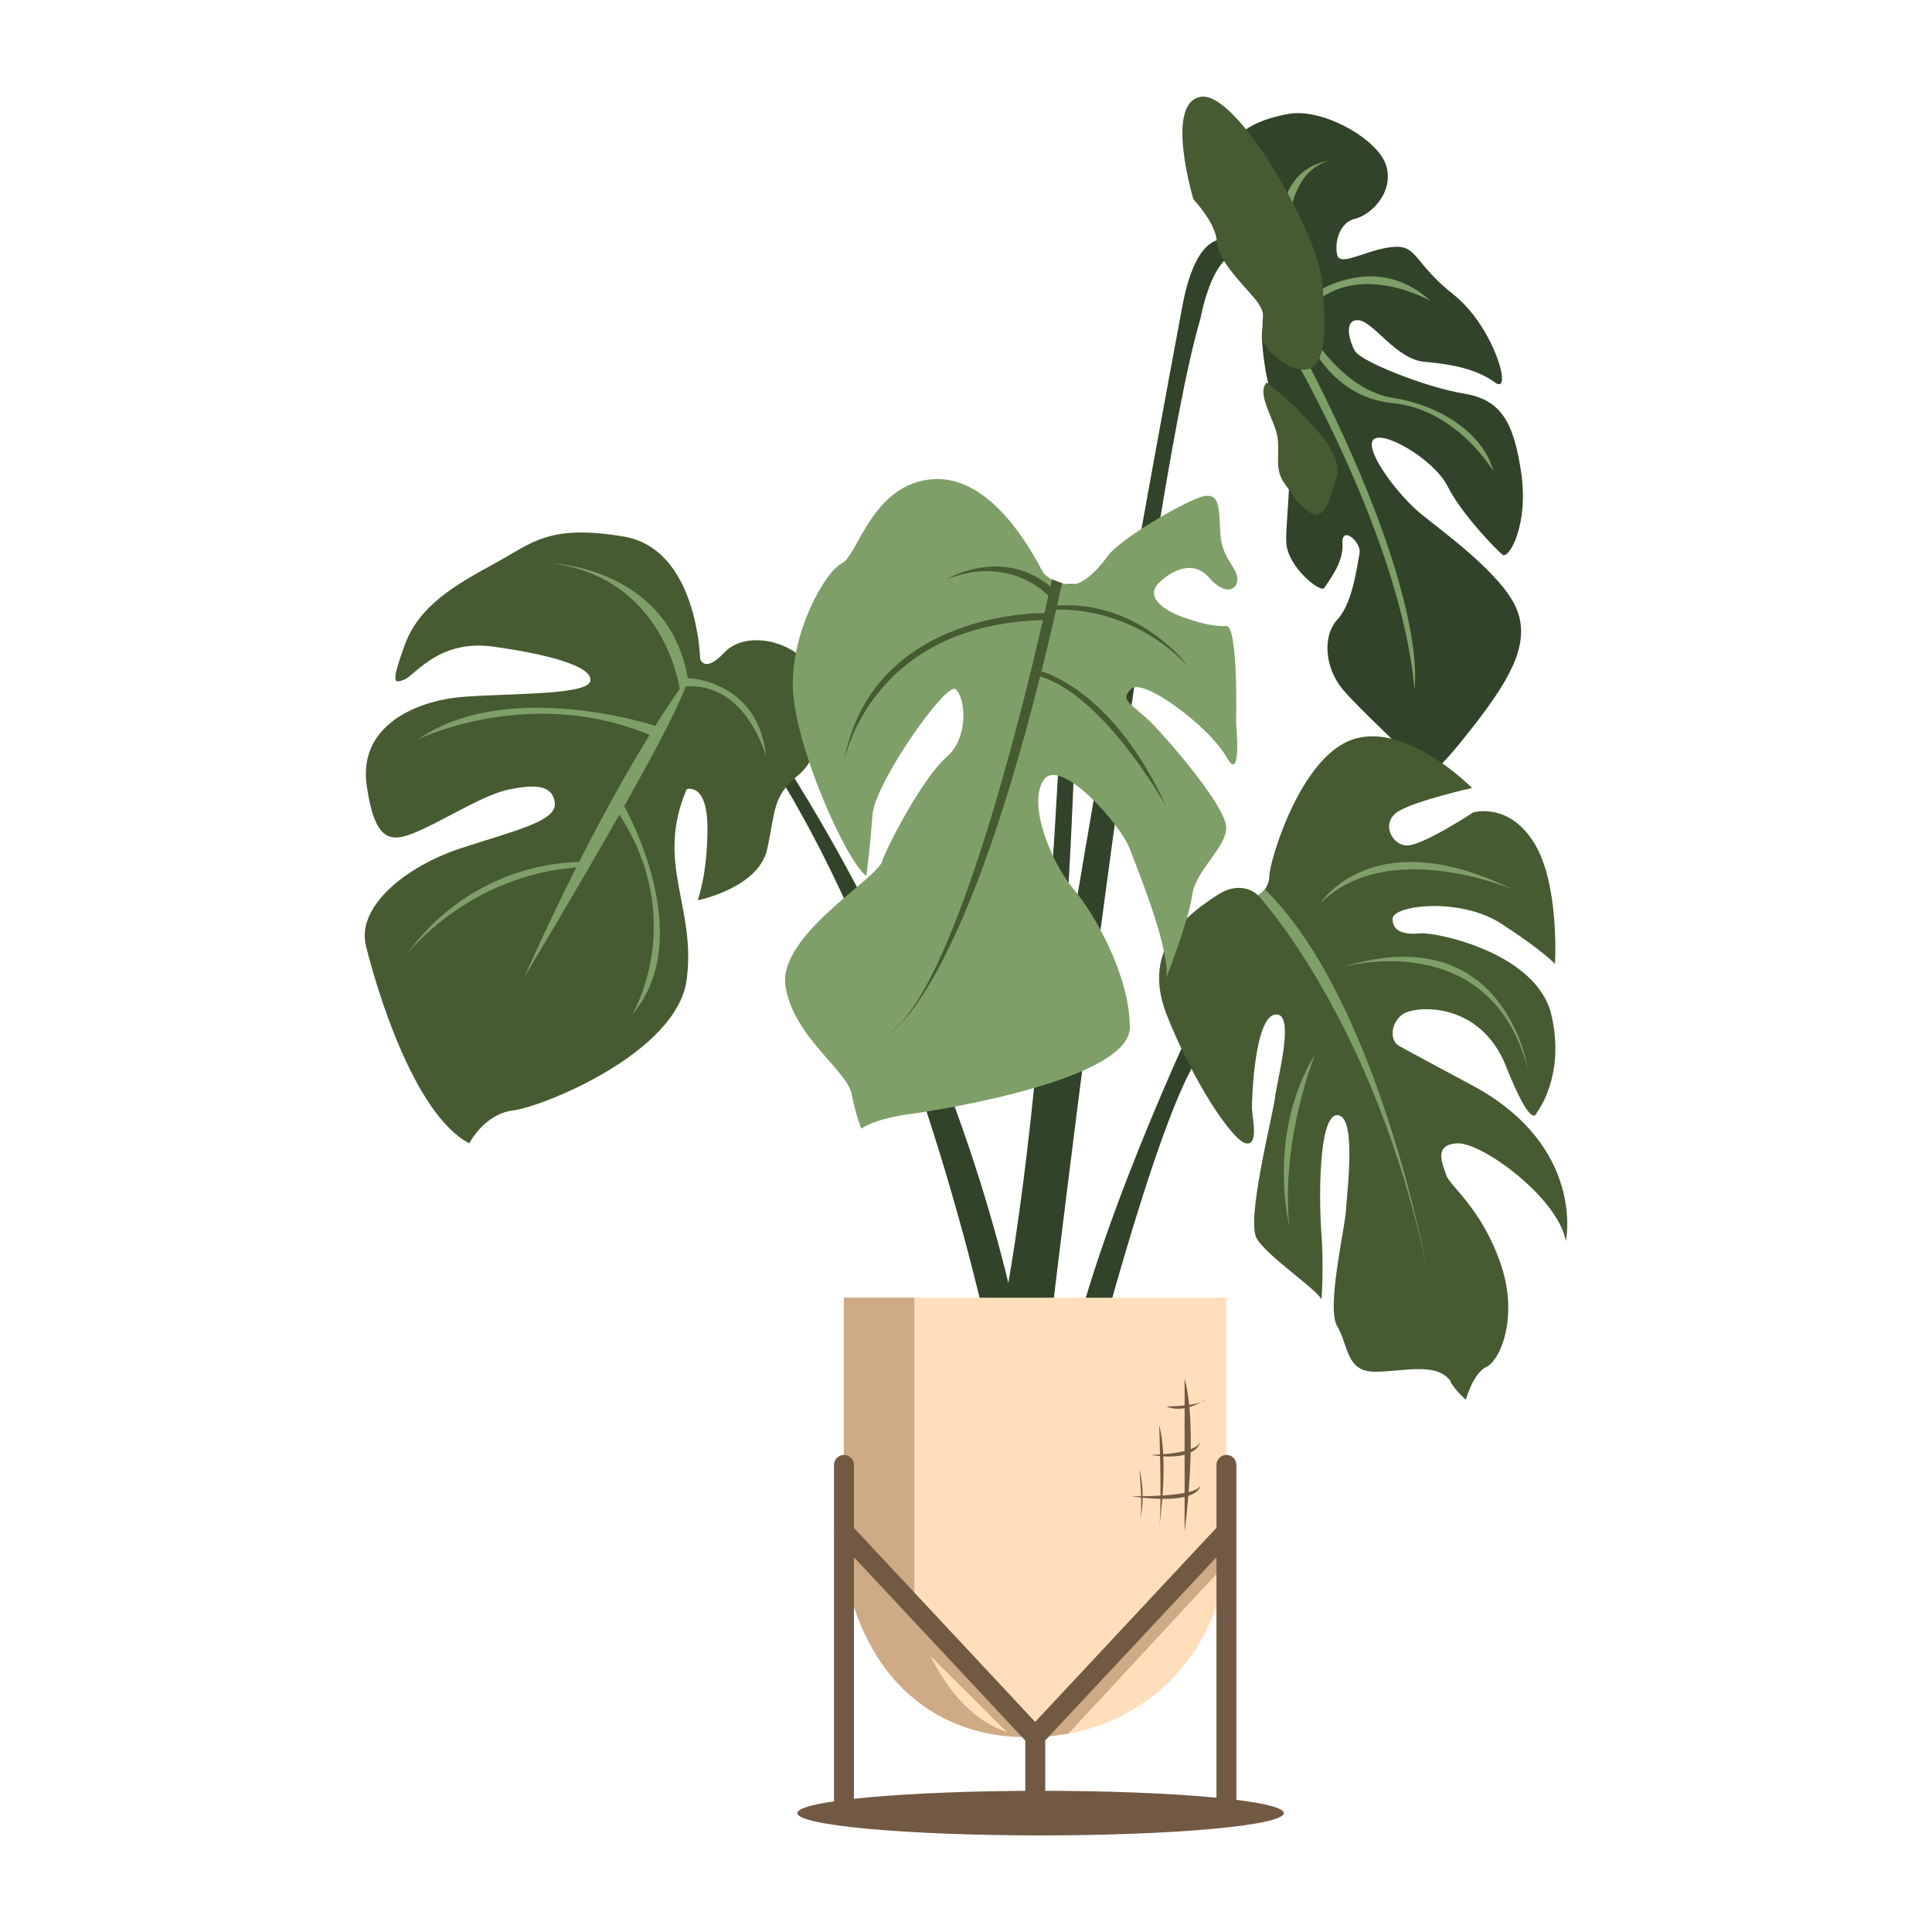 <svg width="120" height="120" viewBox="0 0 120 120" fill="none" xmlns="http://www.w3.org/2000/svg">
<path d="M64.632 114C72.976 114 79.74 113.38 79.74 112.615C79.74 111.85 72.976 111.23 64.632 111.23C56.288 111.23 49.524 111.85 49.524 112.615C49.524 113.38 56.288 114 64.632 114Z" fill="#725943"/>
<path d="M73.8 64.214C73.8 64.214 66.382 80.143 65.969 87.734H67.169C67.169 87.734 71.82 69.228 74.551 65.486L73.8 64.214Z" fill="#314329"/>
<path d="M76.174 14.911C76.174 14.911 74.342 14.191 73.44 19.008C72.538 23.825 61.584 82.519 62.813 87.727H64.606C64.606 87.727 71.218 30.943 74.558 19.807C74.558 19.807 75.259 15.864 76.855 15.787L76.174 14.911Z" fill="#314329"/>
<path d="M66.24 36.276C66.24 36.276 65.254 70.409 61.462 85.351H63.862C63.862 85.351 67.306 53.57 66.816 36.276H66.24Z" fill="#314329"/>
<path d="M45.082 42.117C45.082 42.117 58.478 58.905 63.434 83.277H61.462C61.462 83.277 55.906 56.637 44.803 43.113L45.082 42.117Z" fill="#314329"/>
<path d="M43.486 40.903C43.486 40.903 43.334 34.078 38.707 33.319C34.08 32.561 33.094 33.698 30.742 34.987C28.39 36.276 26.04 37.565 25.13 40.08C24.221 42.595 24.523 42.432 25.13 42.204C25.738 41.976 27.254 39.701 30.59 40.157C33.926 40.613 36.886 41.376 36.66 42.317C36.434 43.258 30.66 43.037 28.238 43.337C25.817 43.637 22.238 45.081 22.778 48.799C23.318 52.517 24.372 52.363 26.191 51.53C28.01 50.697 30.137 49.33 31.654 49.027C33.17 48.725 34.32 48.72 34.459 49.853C34.598 50.986 32.184 51.533 28.699 52.661C25.214 53.789 22.14 56.301 22.726 58.728C23.311 61.154 25.661 69.194 29.15 71.016C29.15 71.016 30.06 69.194 31.879 68.969C33.698 68.743 42.043 65.402 42.65 60.852C43.258 56.301 40.68 53.652 42.65 49.02C42.65 49.02 43.942 48.564 43.942 51.446C43.942 54.329 43.334 55.92 43.334 55.92C43.334 55.92 47.126 55.161 47.654 52.733C48.182 50.304 47.959 49.471 49.627 48.105C51.295 46.74 51.307 42.948 50.234 41.357C49.162 39.766 46.289 39.156 45 40.522C43.711 41.887 43.486 40.903 43.486 40.903Z" fill="#465B31"/>
<path d="M42.72 42.117C41.506 35.215 34.224 34.987 34.224 34.987C41.304 35.846 42.218 42.799 42.218 42.799C41.87 43.279 41.345 44.064 40.673 45.132L40.702 45.084C40.702 45.084 31.57 42.067 25.982 45.91C25.982 45.91 32.942 42.535 40.349 45.65C39.202 47.508 37.685 50.143 35.909 53.654L35.969 53.532C33.875 53.598 31.825 54.145 29.977 55.132C28.129 56.118 26.533 57.517 25.313 59.22C25.313 59.22 29.095 54.382 35.794 53.88L35.844 53.782C34.826 55.795 33.722 58.102 32.556 60.701C32.556 60.701 35.676 55.524 38.472 50.599C42.761 57.223 39.269 63.014 39.269 63.014C43.406 58.159 38.77 50.074 38.77 50.074L38.746 50.114C40.514 46.97 42.106 44.004 42.586 42.638C46.387 42.365 47.585 47.009 47.585 47.009C47.126 42.24 42.72 42.117 42.72 42.117Z" fill="#7F9F69"/>
<path d="M78.377 20.88C78.377 20.88 78.454 23.916 79.514 25.886C80.575 27.857 79.817 32.181 79.894 33.701C79.97 35.22 82.054 36.886 82.265 36.506C82.476 36.127 83.465 34.989 83.383 33.775C83.302 32.561 84.595 33.701 84.444 34.382C84.293 35.064 84.048 37.416 83.071 38.479C82.094 39.542 82.32 41.51 83.383 42.799C84.446 44.088 87.703 46.97 88.162 47.729C88.62 48.487 89.299 47.969 91.651 44.933C94.003 41.897 95.064 39.766 94.154 37.718C93.245 35.671 89.76 33.12 88.32 31.97C86.88 30.821 84.756 28.008 85.286 27.326C85.817 26.645 89.078 28.526 89.914 30.206C90.749 31.886 92.947 34.159 93.326 34.457C93.706 34.754 94.961 32.633 94.486 29.371C94.01 26.11 93.175 24.811 90.9 24.442C88.625 24.072 84.528 22.469 84.149 21.787C83.77 21.105 83.465 19.814 84.389 19.891C85.313 19.968 86.719 22.32 88.464 22.471C90.209 22.622 91.726 22.927 92.863 23.76C94.001 24.593 92.789 20.273 90.286 18.3C87.782 16.327 88.061 15.18 86.479 15.341C84.898 15.502 83.28 16.56 83.071 15.873C82.862 15.187 83.155 13.824 84.142 13.596C85.128 13.368 86.568 12 86.114 10.334C85.661 8.669 82.169 6.693 80.045 7.073C77.921 7.452 76.102 8.364 76.176 10.334C76.25 12.305 78.518 17.733 78.473 19.058C78.427 20.383 78.377 20.88 78.377 20.88Z" fill="#314329"/>
<path d="M78.149 55.618C78.149 55.618 77.162 54.557 75.571 55.618C73.98 56.678 70.8 58.8 72.461 63.014C74.122 67.229 76.56 70.865 77.39 71.016C78.221 71.167 77.76 69.36 77.76 68.815C77.76 68.27 77.911 63.204 79.2 63.014C80.489 62.825 79.351 66.919 79.2 68.134C79.049 69.348 77.378 75.794 78.06 76.932C78.742 78.07 81.854 80.117 82.082 80.724C82.168 79.385 82.168 78.043 82.082 76.704C81.929 74.885 81.842 69.264 83.059 69.264C84.276 69.264 83.674 73.966 83.599 75.18C83.525 76.394 82.368 81.247 83.059 82.38C83.75 83.513 83.582 85.2 85.38 85.2C87.178 85.2 89.148 84.593 90.058 85.73C90.209 86.186 91.044 86.945 91.044 86.945C91.044 86.945 91.498 85.277 92.333 84.895C93.168 84.514 94.38 81.775 93.168 78.374C91.956 74.974 90.048 73.67 89.83 72.989C89.611 72.307 88.997 71.093 90.514 71.016C92.03 70.939 96.732 74.352 97.262 77.083C97.262 77.083 98.477 71.323 91.651 67.526C91.651 67.526 87.403 65.251 86.873 64.949C86.342 64.646 86.34 63.583 87.098 63.014C87.857 62.446 91.92 62.134 93.547 66.24C95.174 70.346 95.443 69.12 95.443 69.12C95.443 69.12 97.262 66.845 96.353 63.014C95.443 59.184 89.222 57.893 88.236 57.974C87.25 58.056 86.494 57.898 86.494 57.065C86.494 56.232 90.665 55.699 93.242 57.367C95.82 59.035 96.581 59.87 96.581 59.87C96.581 59.87 96.883 54.941 95.292 52.361C93.701 49.781 91.498 50.465 91.498 50.465C91.498 50.465 88.39 52.512 87.403 52.512C86.417 52.512 85.735 51.06 86.873 50.383C88.01 49.706 91.433 48.943 91.433 48.943C91.433 48.943 87.413 44.846 84.074 45.91C80.736 46.973 78.842 53.57 78.842 54.406C78.839 54.65 78.774 54.889 78.652 55.101C78.531 55.313 78.358 55.491 78.149 55.618V55.618Z" fill="#465B31"/>
<path d="M80.172 21.84C80.172 21.84 87.043 33.509 87.852 42.799C87.852 42.799 88.915 37.313 81.026 22.142L80.172 21.84Z" fill="#7F9F69"/>
<path d="M82.498 10.006C82.498 10.006 80.525 10.159 79.817 12.384L80.172 13.142C80.172 13.142 80.474 10.56 82.498 10.006Z" fill="#7F9F69"/>
<path d="M81.437 19.008C84.422 16.128 88.877 18.703 88.877 18.703C85.337 15.468 81.437 18.35 81.437 18.35V19.008Z" fill="#7F9F69"/>
<path d="M86.544 24.72C83.611 24.264 81.689 21.12 81.689 21.12V21.84C81.689 21.84 83.129 24.72 86.506 25.037C90.514 25.44 92.762 29.28 92.762 29.28C92.16 26.947 89.477 25.176 86.544 24.72Z" fill="#7F9F69"/>
<path d="M66.24 36.276C66.24 36.276 65.102 36.125 64.723 35.441C64.344 34.757 61.766 29.52 57.972 29.76C54.178 30 53.27 34.538 52.284 34.994C51.298 35.45 49.099 39.24 49.25 42.806C49.402 46.373 52.512 53.426 53.81 54.413C53.81 54.413 54.05 52.591 54.19 50.618C54.329 48.646 58.75 42.35 59.347 42.806C59.945 43.262 60.24 45.758 58.8 47.009C57.36 48.259 55.152 52.433 54.775 53.532C54.398 54.631 48.334 58.121 48.787 61.231C49.241 64.342 52.579 66.466 52.884 67.906C53.028 68.654 53.231 69.39 53.491 70.106C53.491 70.106 54.25 69.499 56.525 69.194C58.8 68.89 70.178 66.996 70.178 63.809C70.178 60.622 67.978 56.748 66.689 55.234C65.4 53.719 63.809 50.081 64.793 48.487C65.777 46.894 69.571 51.144 70.178 52.735C70.786 54.326 72.626 58.872 72.454 60.701C72.454 60.701 73.819 57.211 74.045 55.618C74.27 54.024 76.164 52.661 76.166 51.408C76.169 50.155 72.756 46.157 71.544 44.928C70.332 43.699 69.494 43.553 70.253 42.794C71.011 42.036 75.18 45.221 76.166 47.004C77.153 48.787 76.776 44.928 76.776 44.928C76.776 44.928 76.925 38.849 76.166 38.887C75.408 38.926 74.486 38.698 73.433 38.318C72.379 37.939 71.057 37.106 71.993 36.194C72.929 35.282 74.208 34.831 75.113 35.892C76.018 36.953 76.848 36.727 76.853 35.969C76.858 35.21 75.871 34.721 75.794 33.069C75.718 31.418 75.72 30.67 74.81 30.811C73.901 30.953 69.65 33.389 68.81 34.526C67.97 35.664 67.037 36.511 66.24 36.276Z" fill="#7F9F69"/>
<path d="M78.149 55.618C78.149 55.618 85.38 63.406 88.615 78.727C88.615 78.727 85.598 62.134 78.562 55.234L78.149 55.618Z" fill="#7F9F69"/>
<path d="M93.926 55.234C85.229 50.957 81.991 56.124 81.991 56.124C86.189 51.926 93.926 55.234 93.926 55.234Z" fill="#7F9F69"/>
<path d="M83.383 60.067C83.261 60.105 92.46 57.367 94.886 66.338C94.886 66.338 93.47 56.933 83.383 60.067Z" fill="#7F9F69"/>
<path d="M80.071 76.097C79.565 70.637 81.689 65.479 81.689 65.479C78.655 70.435 80.071 76.097 80.071 76.097Z" fill="#7F9F69"/>
<path d="M52.416 47.347C52.415 47.357 52.415 47.366 52.416 47.376C52.415 47.366 52.415 47.357 52.416 47.347Z" fill="#465B31"/>
<path d="M64.687 41.702L64.67 41.772C65.098 40.055 65.53 38.205 65.969 36.221L65.338 35.981C65.338 35.981 65.304 36.139 65.242 36.425C62.196 33.926 58.781 35.981 58.781 35.981C62.777 34.404 65.117 37.006 65.117 37.006C65.05 37.306 64.97 37.668 64.877 38.081C64.877 38.081 54.101 37.862 52.416 47.34C52.524 46.802 54.3 38.803 64.778 38.515C63.307 44.942 59.174 61.555 55.193 64.207C55.193 64.207 59.57 62.146 64.654 41.827L64.606 42.017C68.635 43.238 72.434 50.095 72.434 50.095C69.12 42.79 64.687 41.702 64.687 41.702ZM65.242 36.434C65.227 36.509 65.208 36.59 65.189 36.674L65.117 37.003L65.242 36.434ZM64.874 38.093C64.846 38.226 64.814 38.362 64.781 38.503L64.874 38.093Z" fill="#465B31"/>
<path d="M65.659 37.61L65.599 37.872C65.599 37.872 70.109 37.514 73.8 41.383C73.8 41.383 70.8 37.277 65.659 37.61Z" fill="#465B31"/>
<path d="M74.129 12.384C74.129 12.384 72.31 6.384 74.585 6.012C76.86 5.64 81.785 14.431 82.094 17.314C82.404 20.196 82.397 22.622 81.259 22.927C80.122 23.232 78.379 21.636 78.379 20.878C78.379 20.119 78.847 19.589 77.854 18.451C76.86 17.314 75.648 16.099 75.574 14.961C75.499 13.824 74.129 12.384 74.129 12.384Z" fill="#465B31"/>
<path d="M78.679 23.76C79.493 24.379 80.254 25.065 80.954 25.81C82.094 27.01 83.383 28.387 83.004 29.678C82.625 30.97 82.246 32.484 81.324 31.8C80.402 31.116 80.491 30.967 79.807 30.058C79.123 29.148 79.505 28.236 79.354 27.178C79.202 26.119 78 24.444 78.679 23.76Z" fill="#465B31"/>
<path d="M52.416 80.604H76.176V95.978C76.176 99.129 74.924 102.151 72.697 104.379C70.469 106.607 67.447 107.858 64.296 107.858V107.858C61.145 107.858 58.123 106.607 55.896 104.379C53.668 102.151 52.416 99.129 52.416 95.978V80.604V80.604Z" fill="#FFDFBB"/>
<path d="M65.328 107.309L63.434 107.366L56.846 100.536C56.81 100.418 56.791 100.351 56.791 100.351V80.604H52.411V96.684C52.435 96.835 52.464 96.982 52.493 97.128L52.411 97.49L52.507 97.872C54.96 109.02 64.296 107.856 64.296 107.856C64.023 107.855 63.75 107.835 63.48 107.796L64.982 107.88L66.36 107.676L76.174 97.099V95.978L65.328 107.309ZM57.782 102.845L62.542 107.578C60.197 106.814 58.67 104.621 57.782 102.845Z" fill="#CEAA85"/>
<path d="M76.174 90.367C76.092 90.367 76.012 90.383 75.937 90.414C75.862 90.445 75.794 90.491 75.737 90.549C75.679 90.606 75.634 90.674 75.603 90.75C75.572 90.825 75.556 90.905 75.557 90.986V94.894L64.296 106.951L53.04 94.901V90.986C53.04 90.822 52.975 90.665 52.859 90.549C52.742 90.432 52.585 90.367 52.421 90.367C52.257 90.367 52.099 90.432 51.983 90.549C51.867 90.665 51.802 90.822 51.802 90.986V95.078C51.797 95.12 51.797 95.162 51.802 95.203V112.097C51.802 112.261 51.867 112.419 51.983 112.535C52.099 112.651 52.257 112.716 52.421 112.716C52.585 112.716 52.742 112.651 52.859 112.535C52.975 112.419 53.04 112.261 53.04 112.097V96.72L63.682 108.108V112.104C63.682 112.268 63.747 112.426 63.863 112.542C63.979 112.658 64.137 112.723 64.301 112.723C64.465 112.723 64.623 112.658 64.739 112.542C64.855 112.426 64.92 112.268 64.92 112.104V108.101L75.557 96.72V112.109C75.552 112.193 75.564 112.278 75.592 112.357C75.621 112.437 75.666 112.51 75.724 112.571C75.781 112.633 75.851 112.682 75.929 112.716C76.007 112.749 76.09 112.767 76.175 112.767C76.259 112.767 76.343 112.749 76.421 112.716C76.498 112.682 76.568 112.633 76.626 112.571C76.684 112.51 76.729 112.437 76.757 112.357C76.786 112.278 76.798 112.193 76.793 112.109V90.989C76.793 90.907 76.778 90.826 76.747 90.751C76.716 90.675 76.671 90.606 76.613 90.549C76.555 90.491 76.487 90.445 76.412 90.414C76.336 90.383 76.255 90.367 76.174 90.367V90.367Z" fill="#725943"/>
<path d="M73.577 85.622V95.138C73.577 95.138 74.443 88.8 73.577 85.622Z" fill="#725943"/>
<path d="M72 88.519C72 88.519 72.185 93.71 72 94.836C72 94.836 72.61 90.857 72 88.519Z" fill="#725943"/>
<path d="M70.766 91.246C70.766 91.246 71.026 93.797 70.766 94.62C71.044 93.512 71.044 92.353 70.766 91.246V91.246Z" fill="#725943"/>
<path d="M72.454 87.36C72.454 87.36 74.53 87.324 74.832 86.952C74.832 86.945 73.577 87.84 72.454 87.36Z" fill="#725943"/>
<path d="M71.458 90.367C71.458 90.367 74.371 90.336 74.558 89.515C74.558 89.52 74.443 90.83 71.458 90.367Z" fill="#725943"/>
<path d="M70.265 92.933C70.265 92.933 74.198 93.019 74.558 92.282C74.558 92.282 74.522 93.538 70.265 92.933Z" fill="#725943"/>
</svg>
